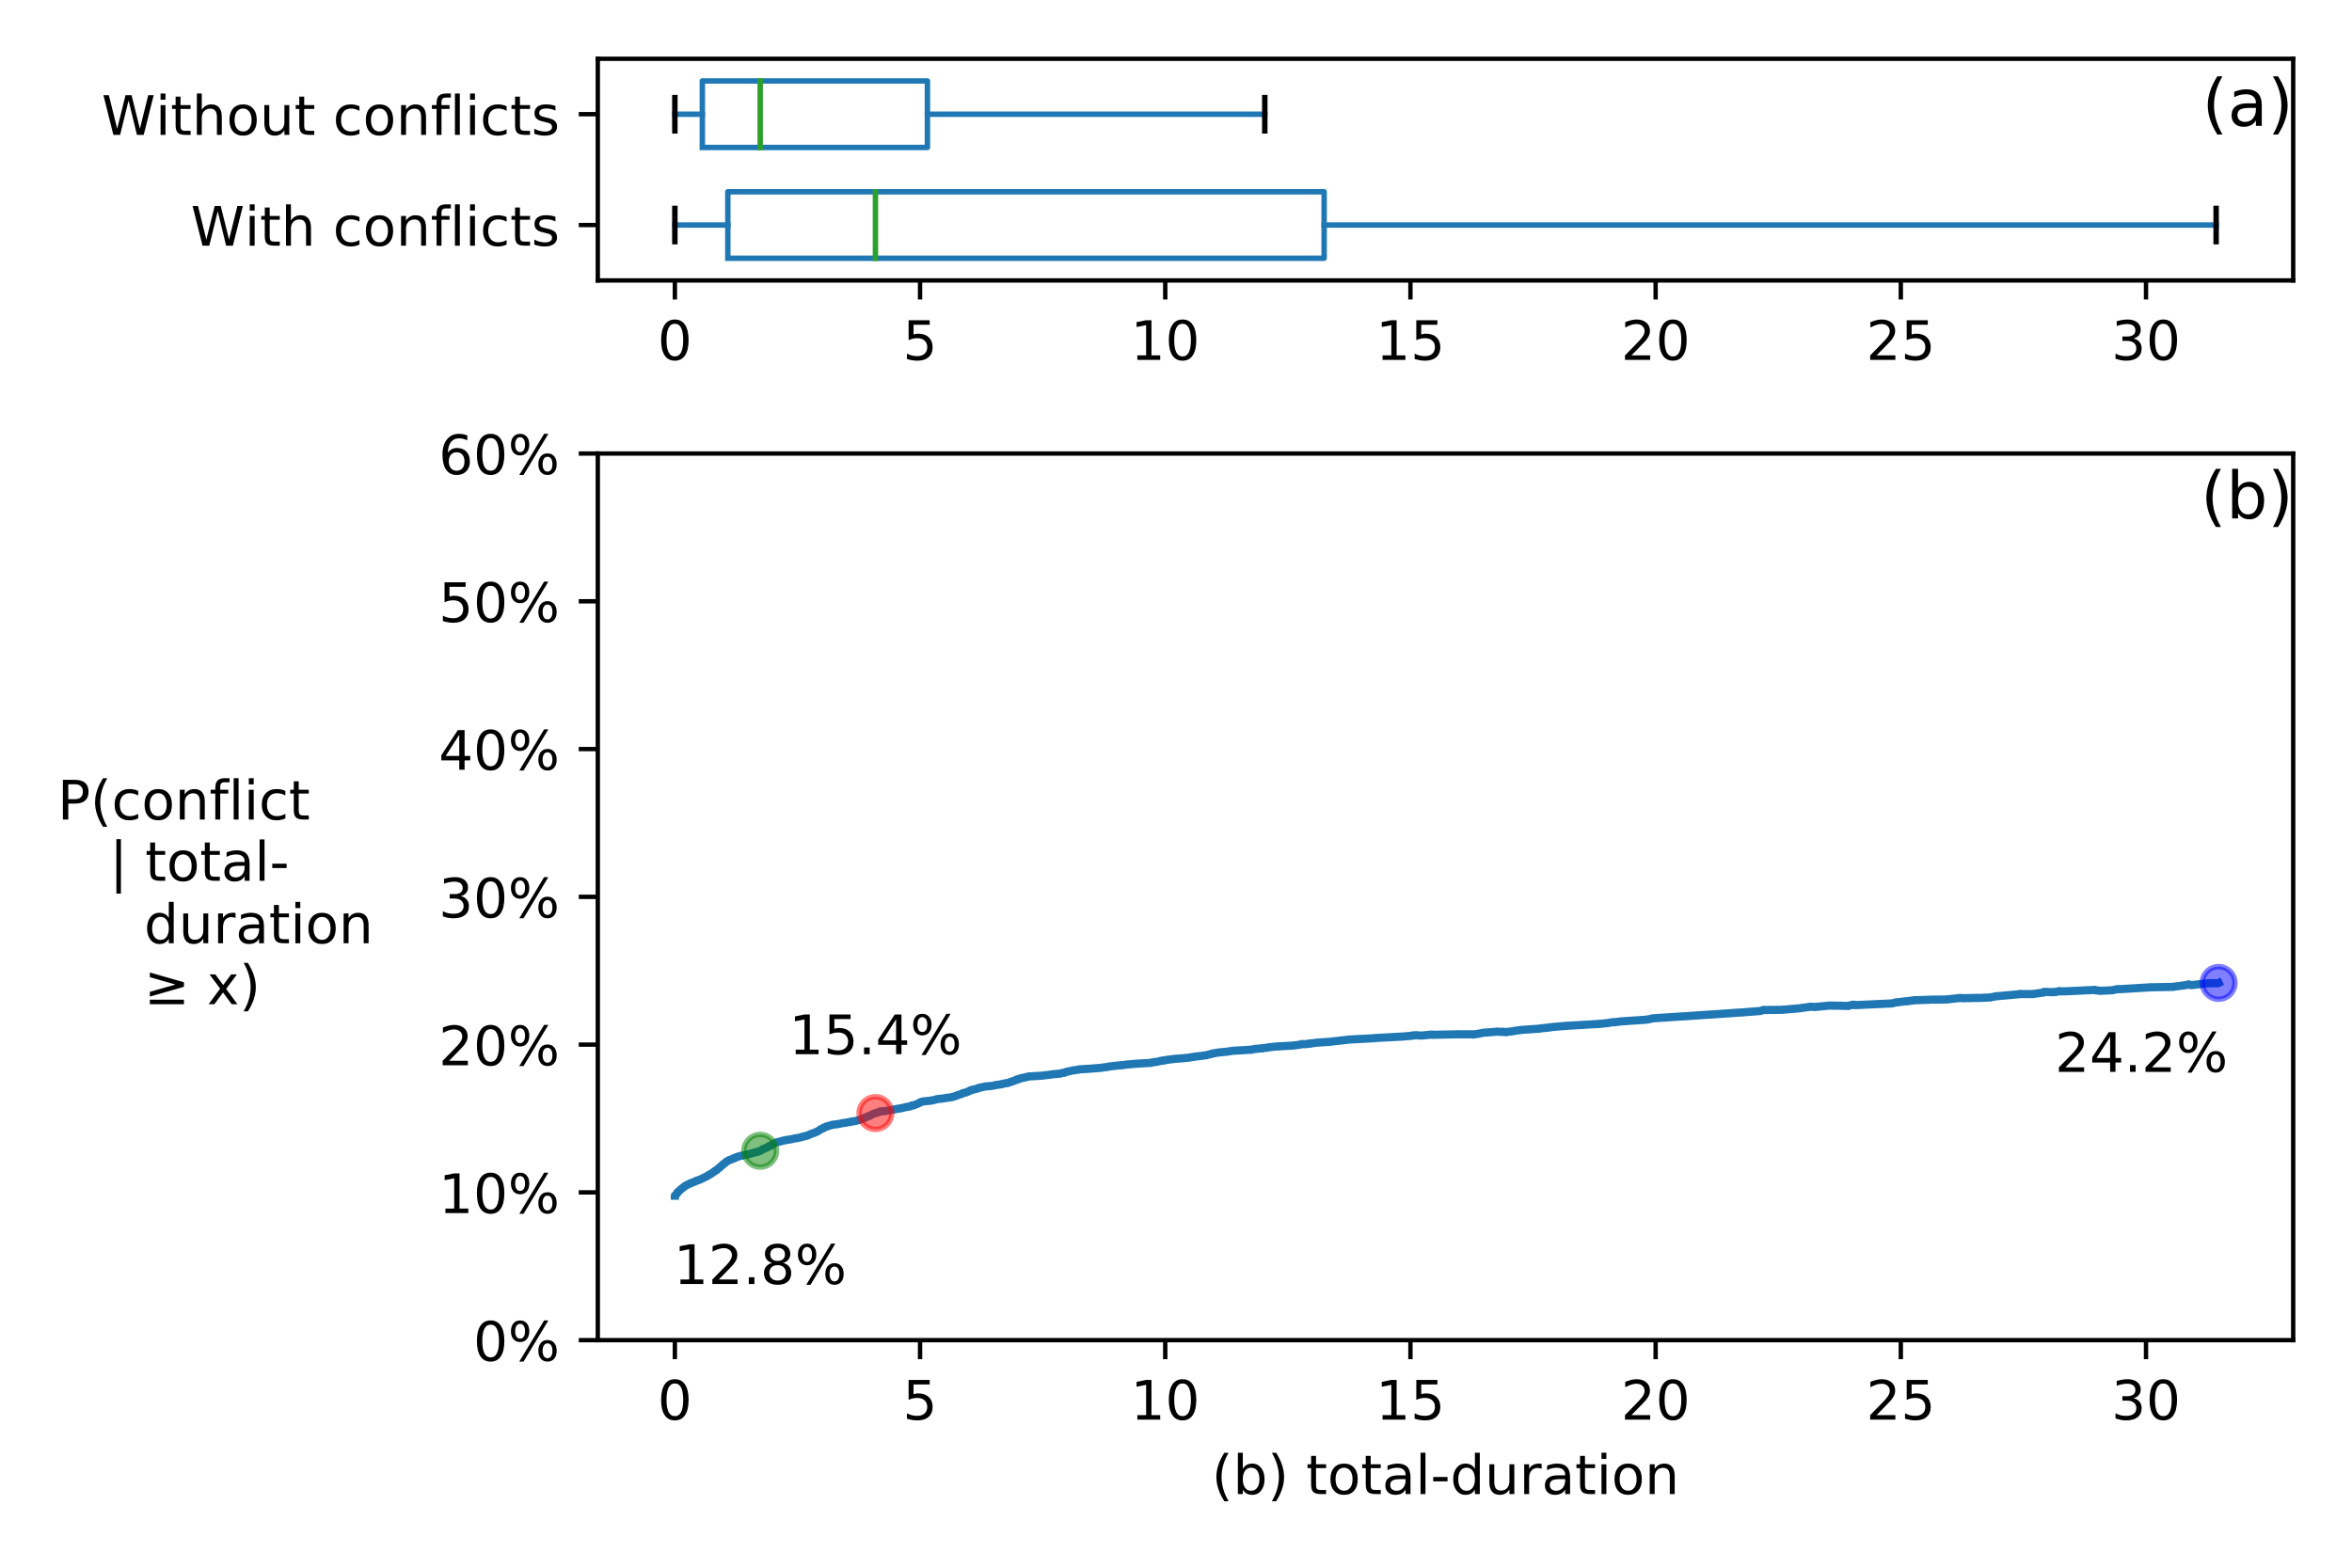 <?xml version="1.0" encoding="utf-8" standalone="no"?>
<!DOCTYPE svg PUBLIC "-//W3C//DTD SVG 1.1//EN"
  "http://www.w3.org/Graphics/SVG/1.1/DTD/svg11.dtd">
<!-- Created with matplotlib (https://matplotlib.org/) -->
<svg height="288pt" version="1.1" viewBox="0 0 432 288" width="432pt" xmlns="http://www.w3.org/2000/svg" xmlns:xlink="http://www.w3.org/1999/xlink">
 <defs>
  <style type="text/css">
*{stroke-linecap:butt;stroke-linejoin:round;}
  </style>
 </defs>
 <g id="figure_1">
  <g id="patch_1">
   <path d="M 0 288 
L 432 288 
L 432 0 
L 0 0 
z
" style="fill:#ffffff;"/>
  </g>
  <g id="axes_1">
   <g id="patch_2">
    <path d="M 109.8 51.52 
L 421.2 51.52 
L 421.2 10.8 
L 109.8 10.8 
z
" style="fill:#ffffff;"/>
   </g>
   <g id="matplotlib.axis_1">
    <g id="xtick_1">
     <g id="line2d_1">
      <defs>
       <path d="M 0 0 
L 0 3.5 
" id="m493c841fd5" style="stroke:#000000;stroke-width:0.8;"/>
      </defs>
      <g>
       <use style="stroke:#000000;stroke-width:0.8;" x="123.955" xlink:href="#m493c841fd5" y="51.52"/>
      </g>
     </g>
     <g id="text_1">
      <!-- 0 -->
      <defs>
       <path d="M 31.781 66.406 
Q 24.172 66.406 20.328 58.906 
Q 16.5 51.422 16.5 36.375 
Q 16.5 21.391 20.328 13.891 
Q 24.172 6.391 31.781 6.391 
Q 39.453 6.391 43.281 13.891 
Q 47.125 21.391 47.125 36.375 
Q 47.125 51.422 43.281 58.906 
Q 39.453 66.406 31.781 66.406 
z
M 31.781 74.219 
Q 44.047 74.219 50.516 64.516 
Q 56.984 54.828 56.984 36.375 
Q 56.984 17.969 50.516 8.266 
Q 44.047 -1.422 31.781 -1.422 
Q 19.531 -1.422 13.062 8.266 
Q 6.594 17.969 6.594 36.375 
Q 6.594 54.828 13.062 64.516 
Q 19.531 74.219 31.781 74.219 
z
" id="DejaVuSans-48"/>
      </defs>
      <g transform="translate(120.773 66.118)scale(0.1 -0.1)">
       <use xlink:href="#DejaVuSans-48"/>
      </g>
     </g>
    </g>
    <g id="xtick_2">
     <g id="line2d_2">
      <g>
       <use style="stroke:#000000;stroke-width:0.8;" x="168.99" xlink:href="#m493c841fd5" y="51.52"/>
      </g>
     </g>
     <g id="text_2">
      <!-- 5 -->
      <defs>
       <path d="M 10.797 72.906 
L 49.516 72.906 
L 49.516 64.594 
L 19.828 64.594 
L 19.828 46.734 
Q 21.969 47.469 24.109 47.828 
Q 26.266 48.188 28.422 48.188 
Q 40.625 48.188 47.75 41.5 
Q 54.891 34.812 54.891 23.391 
Q 54.891 11.625 47.562 5.094 
Q 40.234 -1.422 26.906 -1.422 
Q 22.312 -1.422 17.547 -0.641 
Q 12.797 0.141 7.719 1.703 
L 7.719 11.625 
Q 12.109 9.234 16.797 8.062 
Q 21.484 6.891 26.703 6.891 
Q 35.156 6.891 40.078 11.328 
Q 45.016 15.766 45.016 23.391 
Q 45.016 31 40.078 35.438 
Q 35.156 39.891 26.703 39.891 
Q 22.75 39.891 18.812 39.016 
Q 14.891 38.141 10.797 36.281 
z
" id="DejaVuSans-53"/>
      </defs>
      <g transform="translate(165.808 66.118)scale(0.1 -0.1)">
       <use xlink:href="#DejaVuSans-53"/>
      </g>
     </g>
    </g>
    <g id="xtick_3">
     <g id="line2d_3">
      <g>
       <use style="stroke:#000000;stroke-width:0.8;" x="214.025" xlink:href="#m493c841fd5" y="51.52"/>
      </g>
     </g>
     <g id="text_3">
      <!-- 10 -->
      <defs>
       <path d="M 12.406 8.297 
L 28.516 8.297 
L 28.516 63.922 
L 10.984 60.406 
L 10.984 69.391 
L 28.422 72.906 
L 38.281 72.906 
L 38.281 8.297 
L 54.391 8.297 
L 54.391 0 
L 12.406 0 
z
" id="DejaVuSans-49"/>
      </defs>
      <g transform="translate(207.662 66.118)scale(0.1 -0.1)">
       <use xlink:href="#DejaVuSans-49"/>
       <use x="63.623" xlink:href="#DejaVuSans-48"/>
      </g>
     </g>
    </g>
    <g id="xtick_4">
     <g id="line2d_4">
      <g>
       <use style="stroke:#000000;stroke-width:0.8;" x="259.06" xlink:href="#m493c841fd5" y="51.52"/>
      </g>
     </g>
     <g id="text_4">
      <!-- 15 -->
      <g transform="translate(252.697 66.118)scale(0.1 -0.1)">
       <use xlink:href="#DejaVuSans-49"/>
       <use x="63.623" xlink:href="#DejaVuSans-53"/>
      </g>
     </g>
    </g>
    <g id="xtick_5">
     <g id="line2d_5">
      <g>
       <use style="stroke:#000000;stroke-width:0.8;" x="304.095" xlink:href="#m493c841fd5" y="51.52"/>
      </g>
     </g>
     <g id="text_5">
      <!-- 20 -->
      <defs>
       <path d="M 19.188 8.297 
L 53.609 8.297 
L 53.609 0 
L 7.328 0 
L 7.328 8.297 
Q 12.938 14.109 22.625 23.891 
Q 32.328 33.688 34.812 36.531 
Q 39.547 41.844 41.422 45.531 
Q 43.312 49.219 43.312 52.781 
Q 43.312 58.594 39.234 62.25 
Q 35.156 65.922 28.609 65.922 
Q 23.969 65.922 18.812 64.312 
Q 13.672 62.703 7.812 59.422 
L 7.812 69.391 
Q 13.766 71.781 18.938 73 
Q 24.125 74.219 28.422 74.219 
Q 39.75 74.219 46.484 68.547 
Q 53.219 62.891 53.219 53.422 
Q 53.219 48.922 51.531 44.891 
Q 49.859 40.875 45.406 35.406 
Q 44.188 33.984 37.641 27.219 
Q 31.109 20.453 19.188 8.297 
z
" id="DejaVuSans-50"/>
      </defs>
      <g transform="translate(297.733 66.118)scale(0.1 -0.1)">
       <use xlink:href="#DejaVuSans-50"/>
       <use x="63.623" xlink:href="#DejaVuSans-48"/>
      </g>
     </g>
    </g>
    <g id="xtick_6">
     <g id="line2d_6">
      <g>
       <use style="stroke:#000000;stroke-width:0.8;" x="349.13" xlink:href="#m493c841fd5" y="51.52"/>
      </g>
     </g>
     <g id="text_6">
      <!-- 25 -->
      <g transform="translate(342.768 66.118)scale(0.1 -0.1)">
       <use xlink:href="#DejaVuSans-50"/>
       <use x="63.623" xlink:href="#DejaVuSans-53"/>
      </g>
     </g>
    </g>
    <g id="xtick_7">
     <g id="line2d_7">
      <g>
       <use style="stroke:#000000;stroke-width:0.8;" x="394.165" xlink:href="#m493c841fd5" y="51.52"/>
      </g>
     </g>
     <g id="text_7">
      <!-- 30 -->
      <defs>
       <path d="M 40.578 39.312 
Q 47.656 37.797 51.625 33 
Q 55.609 28.219 55.609 21.188 
Q 55.609 10.406 48.188 4.484 
Q 40.766 -1.422 27.094 -1.422 
Q 22.516 -1.422 17.656 -0.516 
Q 12.797 0.391 7.625 2.203 
L 7.625 11.719 
Q 11.719 9.328 16.594 8.109 
Q 21.484 6.891 26.812 6.891 
Q 36.078 6.891 40.938 10.547 
Q 45.797 14.203 45.797 21.188 
Q 45.797 27.641 41.281 31.266 
Q 36.766 34.906 28.719 34.906 
L 20.219 34.906 
L 20.219 43.016 
L 29.109 43.016 
Q 36.375 43.016 40.234 45.922 
Q 44.094 48.828 44.094 54.297 
Q 44.094 59.906 40.109 62.906 
Q 36.141 65.922 28.719 65.922 
Q 24.656 65.922 20.016 65.031 
Q 15.375 64.156 9.812 62.312 
L 9.812 71.094 
Q 15.438 72.656 20.344 73.438 
Q 25.25 74.219 29.594 74.219 
Q 40.828 74.219 47.359 69.109 
Q 53.906 64.016 53.906 55.328 
Q 53.906 49.266 50.438 45.094 
Q 46.969 40.922 40.578 39.312 
z
" id="DejaVuSans-51"/>
      </defs>
      <g transform="translate(387.803 66.118)scale(0.1 -0.1)">
       <use xlink:href="#DejaVuSans-51"/>
       <use x="63.623" xlink:href="#DejaVuSans-48"/>
      </g>
     </g>
    </g>
   </g>
   <g id="matplotlib.axis_2">
    <g id="ytick_1">
     <g id="line2d_8">
      <defs>
       <path d="M 0 0 
L -3.5 0 
" id="m638fea8842" style="stroke:#000000;stroke-width:0.8;"/>
      </defs>
      <g>
       <use style="stroke:#000000;stroke-width:0.8;" x="109.8" xlink:href="#m638fea8842" y="41.34"/>
      </g>
     </g>
     <g id="text_8">
      <!-- With conflicts -->
      <defs>
       <path d="M 3.328 72.906 
L 13.281 72.906 
L 28.609 11.281 
L 43.891 72.906 
L 54.984 72.906 
L 70.312 11.281 
L 85.594 72.906 
L 95.609 72.906 
L 77.297 0 
L 64.891 0 
L 49.516 63.281 
L 33.984 0 
L 21.578 0 
z
" id="DejaVuSans-87"/>
       <path d="M 9.422 54.688 
L 18.406 54.688 
L 18.406 0 
L 9.422 0 
z
M 9.422 75.984 
L 18.406 75.984 
L 18.406 64.594 
L 9.422 64.594 
z
" id="DejaVuSans-105"/>
       <path d="M 18.312 70.219 
L 18.312 54.688 
L 36.812 54.688 
L 36.812 47.703 
L 18.312 47.703 
L 18.312 18.016 
Q 18.312 11.328 20.141 9.422 
Q 21.969 7.516 27.594 7.516 
L 36.812 7.516 
L 36.812 0 
L 27.594 0 
Q 17.188 0 13.234 3.875 
Q 9.281 7.766 9.281 18.016 
L 9.281 47.703 
L 2.688 47.703 
L 2.688 54.688 
L 9.281 54.688 
L 9.281 70.219 
z
" id="DejaVuSans-116"/>
       <path d="M 54.891 33.016 
L 54.891 0 
L 45.906 0 
L 45.906 32.719 
Q 45.906 40.484 42.875 44.328 
Q 39.844 48.188 33.797 48.188 
Q 26.516 48.188 22.312 43.547 
Q 18.109 38.922 18.109 30.906 
L 18.109 0 
L 9.078 0 
L 9.078 75.984 
L 18.109 75.984 
L 18.109 46.188 
Q 21.344 51.125 25.703 53.562 
Q 30.078 56 35.797 56 
Q 45.219 56 50.047 50.172 
Q 54.891 44.344 54.891 33.016 
z
" id="DejaVuSans-104"/>
       <path id="DejaVuSans-32"/>
       <path d="M 48.781 52.594 
L 48.781 44.188 
Q 44.969 46.297 41.141 47.344 
Q 37.312 48.391 33.406 48.391 
Q 24.656 48.391 19.812 42.844 
Q 14.984 37.312 14.984 27.297 
Q 14.984 17.281 19.812 11.734 
Q 24.656 6.203 33.406 6.203 
Q 37.312 6.203 41.141 7.25 
Q 44.969 8.297 48.781 10.406 
L 48.781 2.094 
Q 45.016 0.344 40.984 -0.531 
Q 36.969 -1.422 32.422 -1.422 
Q 20.062 -1.422 12.781 6.344 
Q 5.516 14.109 5.516 27.297 
Q 5.516 40.672 12.859 48.328 
Q 20.219 56 33.016 56 
Q 37.156 56 41.109 55.141 
Q 45.062 54.297 48.781 52.594 
z
" id="DejaVuSans-99"/>
       <path d="M 30.609 48.391 
Q 23.391 48.391 19.188 42.75 
Q 14.984 37.109 14.984 27.297 
Q 14.984 17.484 19.156 11.844 
Q 23.344 6.203 30.609 6.203 
Q 37.797 6.203 41.984 11.859 
Q 46.188 17.531 46.188 27.297 
Q 46.188 37.016 41.984 42.703 
Q 37.797 48.391 30.609 48.391 
z
M 30.609 56 
Q 42.328 56 49.016 48.375 
Q 55.719 40.766 55.719 27.297 
Q 55.719 13.875 49.016 6.219 
Q 42.328 -1.422 30.609 -1.422 
Q 18.844 -1.422 12.172 6.219 
Q 5.516 13.875 5.516 27.297 
Q 5.516 40.766 12.172 48.375 
Q 18.844 56 30.609 56 
z
" id="DejaVuSans-111"/>
       <path d="M 54.891 33.016 
L 54.891 0 
L 45.906 0 
L 45.906 32.719 
Q 45.906 40.484 42.875 44.328 
Q 39.844 48.188 33.797 48.188 
Q 26.516 48.188 22.312 43.547 
Q 18.109 38.922 18.109 30.906 
L 18.109 0 
L 9.078 0 
L 9.078 54.688 
L 18.109 54.688 
L 18.109 46.188 
Q 21.344 51.125 25.703 53.562 
Q 30.078 56 35.797 56 
Q 45.219 56 50.047 50.172 
Q 54.891 44.344 54.891 33.016 
z
" id="DejaVuSans-110"/>
       <path d="M 37.109 75.984 
L 37.109 68.5 
L 28.516 68.5 
Q 23.688 68.5 21.797 66.547 
Q 19.922 64.594 19.922 59.516 
L 19.922 54.688 
L 34.719 54.688 
L 34.719 47.703 
L 19.922 47.703 
L 19.922 0 
L 10.891 0 
L 10.891 47.703 
L 2.297 47.703 
L 2.297 54.688 
L 10.891 54.688 
L 10.891 58.5 
Q 10.891 67.625 15.141 71.797 
Q 19.391 75.984 28.609 75.984 
z
" id="DejaVuSans-102"/>
       <path d="M 9.422 75.984 
L 18.406 75.984 
L 18.406 0 
L 9.422 0 
z
" id="DejaVuSans-108"/>
       <path d="M 44.281 53.078 
L 44.281 44.578 
Q 40.484 46.531 36.375 47.5 
Q 32.281 48.484 27.875 48.484 
Q 21.188 48.484 17.844 46.438 
Q 14.5 44.391 14.5 40.281 
Q 14.5 37.156 16.891 35.375 
Q 19.281 33.594 26.516 31.984 
L 29.594 31.297 
Q 39.156 29.25 43.188 25.516 
Q 47.219 21.781 47.219 15.094 
Q 47.219 7.469 41.188 3.016 
Q 35.156 -1.422 24.609 -1.422 
Q 20.219 -1.422 15.453 -0.562 
Q 10.688 0.297 5.422 2 
L 5.422 11.281 
Q 10.406 8.688 15.234 7.391 
Q 20.062 6.109 24.812 6.109 
Q 31.156 6.109 34.562 8.281 
Q 37.984 10.453 37.984 14.406 
Q 37.984 18.062 35.516 20.016 
Q 33.062 21.969 24.703 23.781 
L 21.578 24.516 
Q 13.234 26.266 9.516 29.906 
Q 5.812 33.547 5.812 39.891 
Q 5.812 47.609 11.281 51.797 
Q 16.75 56 26.812 56 
Q 31.781 56 36.172 55.266 
Q 40.578 54.547 44.281 53.078 
z
" id="DejaVuSans-115"/>
      </defs>
      <g transform="translate(35.042 45.139)scale(0.1 -0.1)">
       <use xlink:href="#DejaVuSans-87"/>
       <use x="98.846" xlink:href="#DejaVuSans-105"/>
       <use x="126.629" xlink:href="#DejaVuSans-116"/>
       <use x="165.838" xlink:href="#DejaVuSans-104"/>
       <use x="229.217" xlink:href="#DejaVuSans-32"/>
       <use x="261.004" xlink:href="#DejaVuSans-99"/>
       <use x="315.984" xlink:href="#DejaVuSans-111"/>
       <use x="377.166" xlink:href="#DejaVuSans-110"/>
       <use x="440.545" xlink:href="#DejaVuSans-102"/>
       <use x="475.75" xlink:href="#DejaVuSans-108"/>
       <use x="503.533" xlink:href="#DejaVuSans-105"/>
       <use x="531.316" xlink:href="#DejaVuSans-99"/>
       <use x="586.297" xlink:href="#DejaVuSans-116"/>
       <use x="625.506" xlink:href="#DejaVuSans-115"/>
      </g>
     </g>
    </g>
    <g id="ytick_2">
     <g id="line2d_9">
      <g>
       <use style="stroke:#000000;stroke-width:0.8;" x="109.8" xlink:href="#m638fea8842" y="20.98"/>
      </g>
     </g>
     <g id="text_9">
      <!-- Without conflicts -->
      <defs>
       <path d="M 8.5 21.578 
L 8.5 54.688 
L 17.484 54.688 
L 17.484 21.922 
Q 17.484 14.156 20.5 10.266 
Q 23.531 6.391 29.594 6.391 
Q 36.859 6.391 41.078 11.031 
Q 45.312 15.672 45.312 23.688 
L 45.312 54.688 
L 54.297 54.688 
L 54.297 0 
L 45.312 0 
L 45.312 8.406 
Q 42.047 3.422 37.719 1 
Q 33.406 -1.422 27.688 -1.422 
Q 18.266 -1.422 13.375 4.438 
Q 8.5 10.297 8.5 21.578 
z
M 31.109 56 
z
" id="DejaVuSans-117"/>
      </defs>
      <g transform="translate(18.666 24.779)scale(0.1 -0.1)">
       <use xlink:href="#DejaVuSans-87"/>
       <use x="98.846" xlink:href="#DejaVuSans-105"/>
       <use x="126.629" xlink:href="#DejaVuSans-116"/>
       <use x="165.838" xlink:href="#DejaVuSans-104"/>
       <use x="229.217" xlink:href="#DejaVuSans-111"/>
       <use x="290.398" xlink:href="#DejaVuSans-117"/>
       <use x="353.777" xlink:href="#DejaVuSans-116"/>
       <use x="392.986" xlink:href="#DejaVuSans-32"/>
       <use x="424.773" xlink:href="#DejaVuSans-99"/>
       <use x="479.754" xlink:href="#DejaVuSans-111"/>
       <use x="540.936" xlink:href="#DejaVuSans-110"/>
       <use x="604.314" xlink:href="#DejaVuSans-102"/>
       <use x="639.52" xlink:href="#DejaVuSans-108"/>
       <use x="667.303" xlink:href="#DejaVuSans-105"/>
       <use x="695.086" xlink:href="#DejaVuSans-99"/>
       <use x="750.066" xlink:href="#DejaVuSans-116"/>
       <use x="789.275" xlink:href="#DejaVuSans-115"/>
      </g>
     </g>
    </g>
   </g>
   <g id="line2d_10">
    <path clip-path="url(#p26d3a16f22)" d="M 133.682 47.448 
L 133.682 35.232 
L 243.208 35.232 
L 243.208 47.448 
L 133.682 47.448 
" style="fill:none;stroke:#1f77b4;stroke-linecap:square;"/>
   </g>
   <g id="line2d_11">
    <path clip-path="url(#p26d3a16f22)" d="M 133.682 41.34 
L 123.955 41.34 
" style="fill:none;stroke:#1f77b4;stroke-linecap:square;"/>
   </g>
   <g id="line2d_12">
    <path clip-path="url(#p26d3a16f22)" d="M 243.208 41.34 
L 407.045 41.34 
" style="fill:none;stroke:#1f77b4;stroke-linecap:square;"/>
   </g>
   <g id="line2d_13">
    <path clip-path="url(#p26d3a16f22)" d="M 123.955 44.394 
L 123.955 38.286 
" style="fill:none;stroke:#000000;stroke-linecap:square;"/>
   </g>
   <g id="line2d_14">
    <path clip-path="url(#p26d3a16f22)" d="M 407.045 44.394 
L 407.045 38.286 
" style="fill:none;stroke:#000000;stroke-linecap:square;"/>
   </g>
   <g id="line2d_15">
    <path clip-path="url(#p26d3a16f22)" d="M 128.998 27.088 
L 128.998 14.872 
L 170.341 14.872 
L 170.341 27.088 
L 128.998 27.088 
" style="fill:none;stroke:#1f77b4;stroke-linecap:square;"/>
   </g>
   <g id="line2d_16">
    <path clip-path="url(#p26d3a16f22)" d="M 128.998 20.98 
L 123.955 20.98 
" style="fill:none;stroke:#1f77b4;stroke-linecap:square;"/>
   </g>
   <g id="line2d_17">
    <path clip-path="url(#p26d3a16f22)" d="M 170.341 20.98 
L 232.309 20.98 
" style="fill:none;stroke:#1f77b4;stroke-linecap:square;"/>
   </g>
   <g id="line2d_18">
    <path clip-path="url(#p26d3a16f22)" d="M 123.955 24.034 
L 123.955 17.926 
" style="fill:none;stroke:#000000;stroke-linecap:square;"/>
   </g>
   <g id="line2d_19">
    <path clip-path="url(#p26d3a16f22)" d="M 232.309 24.034 
L 232.309 17.926 
" style="fill:none;stroke:#000000;stroke-linecap:square;"/>
   </g>
   <g id="line2d_20">
    <path clip-path="url(#p26d3a16f22)" d="M 160.793 47.448 
L 160.793 35.232 
" style="fill:none;stroke:#2ca02c;stroke-linecap:square;"/>
   </g>
   <g id="line2d_21">
    <path clip-path="url(#p26d3a16f22)" d="M 139.627 27.088 
L 139.627 14.872 
" style="fill:none;stroke:#2ca02c;stroke-linecap:square;"/>
   </g>
   <g id="patch_3">
    <path d="M 109.8 51.52 
L 109.8 10.8 
" style="fill:none;stroke:#000000;stroke-linecap:square;stroke-linejoin:miter;stroke-width:0.8;"/>
   </g>
   <g id="patch_4">
    <path d="M 421.2 51.52 
L 421.2 10.8 
" style="fill:none;stroke:#000000;stroke-linecap:square;stroke-linejoin:miter;stroke-width:0.8;"/>
   </g>
   <g id="patch_5">
    <path d="M 109.8 51.52 
L 421.2 51.52 
" style="fill:none;stroke:#000000;stroke-linecap:square;stroke-linejoin:miter;stroke-width:0.8;"/>
   </g>
   <g id="patch_6">
    <path d="M 109.8 10.8 
L 421.2 10.8 
" style="fill:none;stroke:#000000;stroke-linecap:square;stroke-linejoin:miter;stroke-width:0.8;"/>
   </g>
   <g id="text_10">
    <!-- (a) -->
    <defs>
     <path d="M 31 75.875 
Q 24.469 64.656 21.281 53.656 
Q 18.109 42.672 18.109 31.391 
Q 18.109 20.125 21.312 9.062 
Q 24.516 -2 31 -13.188 
L 23.188 -13.188 
Q 15.875 -1.703 12.234 9.375 
Q 8.594 20.453 8.594 31.391 
Q 8.594 42.281 12.203 53.312 
Q 15.828 64.359 23.188 75.875 
z
" id="DejaVuSans-40"/>
     <path d="M 34.281 27.484 
Q 23.391 27.484 19.188 25 
Q 14.984 22.516 14.984 16.5 
Q 14.984 11.719 18.141 8.906 
Q 21.297 6.109 26.703 6.109 
Q 34.188 6.109 38.703 11.406 
Q 43.219 16.703 43.219 25.484 
L 43.219 27.484 
z
M 52.203 31.203 
L 52.203 0 
L 43.219 0 
L 43.219 8.297 
Q 40.141 3.328 35.547 0.953 
Q 30.953 -1.422 24.312 -1.422 
Q 15.922 -1.422 10.953 3.297 
Q 6 8.016 6 15.922 
Q 6 25.141 12.172 29.828 
Q 18.359 34.516 30.609 34.516 
L 43.219 34.516 
L 43.219 35.406 
Q 43.219 41.609 39.141 45 
Q 35.062 48.391 27.688 48.391 
Q 23 48.391 18.547 47.266 
Q 14.109 46.141 10.016 43.891 
L 10.016 52.203 
Q 14.938 54.109 19.578 55.047 
Q 24.219 56 28.609 56 
Q 40.484 56 46.344 49.844 
Q 52.203 43.703 52.203 31.203 
z
" id="DejaVuSans-97"/>
     <path d="M 8.016 75.875 
L 15.828 75.875 
Q 23.141 64.359 26.781 53.312 
Q 30.422 42.281 30.422 31.391 
Q 30.422 20.453 26.781 9.375 
Q 23.141 -1.703 15.828 -13.188 
L 8.016 -13.188 
Q 14.5 -2 17.703 9.062 
Q 20.906 20.125 20.906 31.391 
Q 20.906 42.672 17.703 53.656 
Q 14.5 64.656 8.016 75.875 
z
" id="DejaVuSans-41"/>
    </defs>
    <g transform="translate(404.483 23.124)scale(0.12 -0.12)">
     <use xlink:href="#DejaVuSans-40"/>
     <use x="39.014" xlink:href="#DejaVuSans-97"/>
     <use x="100.293" xlink:href="#DejaVuSans-41"/>
    </g>
   </g>
  </g>
  <g id="axes_2">
   <g id="patch_7">
    <path d="M 109.8 246.2 
L 421.2 246.2 
L 421.2 83.32 
L 109.8 83.32 
z
" style="fill:#ffffff;"/>
   </g>
   <g id="matplotlib.axis_3">
    <g id="xtick_8">
     <g id="line2d_22">
      <g>
       <use style="stroke:#000000;stroke-width:0.8;" x="123.955" xlink:href="#m493c841fd5" y="246.2"/>
      </g>
     </g>
     <g id="text_11">
      <!-- 0 -->
      <g transform="translate(120.773 260.798)scale(0.1 -0.1)">
       <use xlink:href="#DejaVuSans-48"/>
      </g>
     </g>
    </g>
    <g id="xtick_9">
     <g id="line2d_23">
      <g>
       <use style="stroke:#000000;stroke-width:0.8;" x="168.99" xlink:href="#m493c841fd5" y="246.2"/>
      </g>
     </g>
     <g id="text_12">
      <!-- 5 -->
      <g transform="translate(165.808 260.798)scale(0.1 -0.1)">
       <use xlink:href="#DejaVuSans-53"/>
      </g>
     </g>
    </g>
    <g id="xtick_10">
     <g id="line2d_24">
      <g>
       <use style="stroke:#000000;stroke-width:0.8;" x="214.025" xlink:href="#m493c841fd5" y="246.2"/>
      </g>
     </g>
     <g id="text_13">
      <!-- 10 -->
      <g transform="translate(207.662 260.798)scale(0.1 -0.1)">
       <use xlink:href="#DejaVuSans-49"/>
       <use x="63.623" xlink:href="#DejaVuSans-48"/>
      </g>
     </g>
    </g>
    <g id="xtick_11">
     <g id="line2d_25">
      <g>
       <use style="stroke:#000000;stroke-width:0.8;" x="259.06" xlink:href="#m493c841fd5" y="246.2"/>
      </g>
     </g>
     <g id="text_14">
      <!-- 15 -->
      <g transform="translate(252.697 260.798)scale(0.1 -0.1)">
       <use xlink:href="#DejaVuSans-49"/>
       <use x="63.623" xlink:href="#DejaVuSans-53"/>
      </g>
     </g>
    </g>
    <g id="xtick_12">
     <g id="line2d_26">
      <g>
       <use style="stroke:#000000;stroke-width:0.8;" x="304.095" xlink:href="#m493c841fd5" y="246.2"/>
      </g>
     </g>
     <g id="text_15">
      <!-- 20 -->
      <g transform="translate(297.733 260.798)scale(0.1 -0.1)">
       <use xlink:href="#DejaVuSans-50"/>
       <use x="63.623" xlink:href="#DejaVuSans-48"/>
      </g>
     </g>
    </g>
    <g id="xtick_13">
     <g id="line2d_27">
      <g>
       <use style="stroke:#000000;stroke-width:0.8;" x="349.13" xlink:href="#m493c841fd5" y="246.2"/>
      </g>
     </g>
     <g id="text_16">
      <!-- 25 -->
      <g transform="translate(342.768 260.798)scale(0.1 -0.1)">
       <use xlink:href="#DejaVuSans-50"/>
       <use x="63.623" xlink:href="#DejaVuSans-53"/>
      </g>
     </g>
    </g>
    <g id="xtick_14">
     <g id="line2d_28">
      <g>
       <use style="stroke:#000000;stroke-width:0.8;" x="394.165" xlink:href="#m493c841fd5" y="246.2"/>
      </g>
     </g>
     <g id="text_17">
      <!-- 30 -->
      <g transform="translate(387.803 260.798)scale(0.1 -0.1)">
       <use xlink:href="#DejaVuSans-51"/>
       <use x="63.623" xlink:href="#DejaVuSans-48"/>
      </g>
     </g>
    </g>
    <g id="text_18">
     <!-- (b) total-duration -->
     <defs>
      <path d="M 48.688 27.297 
Q 48.688 37.203 44.609 42.844 
Q 40.531 48.484 33.406 48.484 
Q 26.266 48.484 22.188 42.844 
Q 18.109 37.203 18.109 27.297 
Q 18.109 17.391 22.188 11.75 
Q 26.266 6.109 33.406 6.109 
Q 40.531 6.109 44.609 11.75 
Q 48.688 17.391 48.688 27.297 
z
M 18.109 46.391 
Q 20.953 51.266 25.266 53.625 
Q 29.594 56 35.594 56 
Q 45.562 56 51.781 48.094 
Q 58.016 40.188 58.016 27.297 
Q 58.016 14.406 51.781 6.484 
Q 45.562 -1.422 35.594 -1.422 
Q 29.594 -1.422 25.266 0.953 
Q 20.953 3.328 18.109 8.203 
L 18.109 0 
L 9.078 0 
L 9.078 75.984 
L 18.109 75.984 
z
" id="DejaVuSans-98"/>
      <path d="M 4.891 31.391 
L 31.203 31.391 
L 31.203 23.391 
L 4.891 23.391 
z
" id="DejaVuSans-45"/>
      <path d="M 45.406 46.391 
L 45.406 75.984 
L 54.391 75.984 
L 54.391 0 
L 45.406 0 
L 45.406 8.203 
Q 42.578 3.328 38.25 0.953 
Q 33.938 -1.422 27.875 -1.422 
Q 17.969 -1.422 11.734 6.484 
Q 5.516 14.406 5.516 27.297 
Q 5.516 40.188 11.734 48.094 
Q 17.969 56 27.875 56 
Q 33.938 56 38.25 53.625 
Q 42.578 51.266 45.406 46.391 
z
M 14.797 27.297 
Q 14.797 17.391 18.875 11.75 
Q 22.953 6.109 30.078 6.109 
Q 37.203 6.109 41.297 11.75 
Q 45.406 17.391 45.406 27.297 
Q 45.406 37.203 41.297 42.844 
Q 37.203 48.484 30.078 48.484 
Q 22.953 48.484 18.875 42.844 
Q 14.797 37.203 14.797 27.297 
z
" id="DejaVuSans-100"/>
      <path d="M 41.109 46.297 
Q 39.594 47.172 37.812 47.578 
Q 36.031 48 33.891 48 
Q 26.266 48 22.188 43.047 
Q 18.109 38.094 18.109 28.812 
L 18.109 0 
L 9.078 0 
L 9.078 54.688 
L 18.109 54.688 
L 18.109 46.188 
Q 20.953 51.172 25.484 53.578 
Q 30.031 56 36.531 56 
Q 37.453 56 38.578 55.875 
Q 39.703 55.766 41.062 55.516 
z
" id="DejaVuSans-114"/>
     </defs>
     <g transform="translate(222.559 274.477)scale(0.1 -0.1)">
      <use xlink:href="#DejaVuSans-40"/>
      <use x="39.014" xlink:href="#DejaVuSans-98"/>
      <use x="102.49" xlink:href="#DejaVuSans-41"/>
      <use x="141.504" xlink:href="#DejaVuSans-32"/>
      <use x="173.291" xlink:href="#DejaVuSans-116"/>
      <use x="212.5" xlink:href="#DejaVuSans-111"/>
      <use x="273.682" xlink:href="#DejaVuSans-116"/>
      <use x="312.891" xlink:href="#DejaVuSans-97"/>
      <use x="374.17" xlink:href="#DejaVuSans-108"/>
      <use x="401.953" xlink:href="#DejaVuSans-45"/>
      <use x="438.037" xlink:href="#DejaVuSans-100"/>
      <use x="501.514" xlink:href="#DejaVuSans-117"/>
      <use x="564.893" xlink:href="#DejaVuSans-114"/>
      <use x="606.006" xlink:href="#DejaVuSans-97"/>
      <use x="667.285" xlink:href="#DejaVuSans-116"/>
      <use x="706.494" xlink:href="#DejaVuSans-105"/>
      <use x="734.277" xlink:href="#DejaVuSans-111"/>
      <use x="795.459" xlink:href="#DejaVuSans-110"/>
     </g>
    </g>
   </g>
   <g id="matplotlib.axis_4">
    <g id="ytick_3">
     <g id="line2d_29">
      <g>
       <use style="stroke:#000000;stroke-width:0.8;" x="109.8" xlink:href="#m638fea8842" y="246.2"/>
      </g>
     </g>
     <g id="text_19">
      <!-- 0% -->
      <defs>
       <path d="M 72.703 32.078 
Q 68.453 32.078 66.031 28.469 
Q 63.625 24.859 63.625 18.406 
Q 63.625 12.062 66.031 8.422 
Q 68.453 4.781 72.703 4.781 
Q 76.859 4.781 79.266 8.422 
Q 81.688 12.062 81.688 18.406 
Q 81.688 24.812 79.266 28.438 
Q 76.859 32.078 72.703 32.078 
z
M 72.703 38.281 
Q 80.422 38.281 84.953 32.906 
Q 89.5 27.547 89.5 18.406 
Q 89.5 9.281 84.938 3.922 
Q 80.375 -1.422 72.703 -1.422 
Q 64.891 -1.422 60.344 3.922 
Q 55.812 9.281 55.812 18.406 
Q 55.812 27.594 60.375 32.938 
Q 64.938 38.281 72.703 38.281 
z
M 22.312 68.016 
Q 18.109 68.016 15.688 64.375 
Q 13.281 60.75 13.281 54.391 
Q 13.281 47.953 15.672 44.328 
Q 18.062 40.719 22.312 40.719 
Q 26.562 40.719 28.969 44.328 
Q 31.391 47.953 31.391 54.391 
Q 31.391 60.688 28.953 64.344 
Q 26.516 68.016 22.312 68.016 
z
M 66.406 74.219 
L 74.219 74.219 
L 28.609 -1.422 
L 20.797 -1.422 
z
M 22.312 74.219 
Q 30.031 74.219 34.609 68.875 
Q 39.203 63.531 39.203 54.391 
Q 39.203 45.172 34.641 39.844 
Q 30.078 34.516 22.312 34.516 
Q 14.547 34.516 10.031 39.859 
Q 5.516 45.219 5.516 54.391 
Q 5.516 63.484 10.047 68.844 
Q 14.594 74.219 22.312 74.219 
z
" id="DejaVuSans-37"/>
      </defs>
      <g transform="translate(86.936 249.999)scale(0.1 -0.1)">
       <use xlink:href="#DejaVuSans-48"/>
       <use x="63.623" xlink:href="#DejaVuSans-37"/>
      </g>
     </g>
    </g>
    <g id="ytick_4">
     <g id="line2d_30">
      <g>
       <use style="stroke:#000000;stroke-width:0.8;" x="109.8" xlink:href="#m638fea8842" y="219.053"/>
      </g>
     </g>
     <g id="text_20">
      <!-- 10% -->
      <g transform="translate(80.573 222.853)scale(0.1 -0.1)">
       <use xlink:href="#DejaVuSans-49"/>
       <use x="63.623" xlink:href="#DejaVuSans-48"/>
       <use x="127.246" xlink:href="#DejaVuSans-37"/>
      </g>
     </g>
    </g>
    <g id="ytick_5">
     <g id="line2d_31">
      <g>
       <use style="stroke:#000000;stroke-width:0.8;" x="109.8" xlink:href="#m638fea8842" y="191.907"/>
      </g>
     </g>
     <g id="text_21">
      <!-- 20% -->
      <g transform="translate(80.573 195.706)scale(0.1 -0.1)">
       <use xlink:href="#DejaVuSans-50"/>
       <use x="63.623" xlink:href="#DejaVuSans-48"/>
       <use x="127.246" xlink:href="#DejaVuSans-37"/>
      </g>
     </g>
    </g>
    <g id="ytick_6">
     <g id="line2d_32">
      <g>
       <use style="stroke:#000000;stroke-width:0.8;" x="109.8" xlink:href="#m638fea8842" y="164.76"/>
      </g>
     </g>
     <g id="text_22">
      <!-- 30% -->
      <g transform="translate(80.573 168.559)scale(0.1 -0.1)">
       <use xlink:href="#DejaVuSans-51"/>
       <use x="63.623" xlink:href="#DejaVuSans-48"/>
       <use x="127.246" xlink:href="#DejaVuSans-37"/>
      </g>
     </g>
    </g>
    <g id="ytick_7">
     <g id="line2d_33">
      <g>
       <use style="stroke:#000000;stroke-width:0.8;" x="109.8" xlink:href="#m638fea8842" y="137.613"/>
      </g>
     </g>
     <g id="text_23">
      <!-- 40% -->
      <defs>
       <path d="M 37.797 64.312 
L 12.891 25.391 
L 37.797 25.391 
z
M 35.203 72.906 
L 47.609 72.906 
L 47.609 25.391 
L 58.016 25.391 
L 58.016 17.188 
L 47.609 17.188 
L 47.609 0 
L 37.797 0 
L 37.797 17.188 
L 4.891 17.188 
L 4.891 26.703 
z
" id="DejaVuSans-52"/>
      </defs>
      <g transform="translate(80.573 141.413)scale(0.1 -0.1)">
       <use xlink:href="#DejaVuSans-52"/>
       <use x="63.623" xlink:href="#DejaVuSans-48"/>
       <use x="127.246" xlink:href="#DejaVuSans-37"/>
      </g>
     </g>
    </g>
    <g id="ytick_8">
     <g id="line2d_34">
      <g>
       <use style="stroke:#000000;stroke-width:0.8;" x="109.8" xlink:href="#m638fea8842" y="110.467"/>
      </g>
     </g>
     <g id="text_24">
      <!-- 50% -->
      <g transform="translate(80.573 114.266)scale(0.1 -0.1)">
       <use xlink:href="#DejaVuSans-53"/>
       <use x="63.623" xlink:href="#DejaVuSans-48"/>
       <use x="127.246" xlink:href="#DejaVuSans-37"/>
      </g>
     </g>
    </g>
    <g id="ytick_9">
     <g id="line2d_35">
      <g>
       <use style="stroke:#000000;stroke-width:0.8;" x="109.8" xlink:href="#m638fea8842" y="83.32"/>
      </g>
     </g>
     <g id="text_25">
      <!-- 60% -->
      <defs>
       <path d="M 33.016 40.375 
Q 26.375 40.375 22.484 35.828 
Q 18.609 31.297 18.609 23.391 
Q 18.609 15.531 22.484 10.953 
Q 26.375 6.391 33.016 6.391 
Q 39.656 6.391 43.531 10.953 
Q 47.406 15.531 47.406 23.391 
Q 47.406 31.297 43.531 35.828 
Q 39.656 40.375 33.016 40.375 
z
M 52.594 71.297 
L 52.594 62.312 
Q 48.875 64.062 45.094 64.984 
Q 41.312 65.922 37.594 65.922 
Q 27.828 65.922 22.672 59.328 
Q 17.531 52.734 16.797 39.406 
Q 19.672 43.656 24.016 45.922 
Q 28.375 48.188 33.594 48.188 
Q 44.578 48.188 50.953 41.516 
Q 57.328 34.859 57.328 23.391 
Q 57.328 12.156 50.688 5.359 
Q 44.047 -1.422 33.016 -1.422 
Q 20.359 -1.422 13.672 8.266 
Q 6.984 17.969 6.984 36.375 
Q 6.984 53.656 15.188 63.938 
Q 23.391 74.219 37.203 74.219 
Q 40.922 74.219 44.703 73.484 
Q 48.484 72.75 52.594 71.297 
z
" id="DejaVuSans-54"/>
      </defs>
      <g transform="translate(80.573 87.119)scale(0.1 -0.1)">
       <use xlink:href="#DejaVuSans-54"/>
       <use x="63.623" xlink:href="#DejaVuSans-48"/>
       <use x="127.246" xlink:href="#DejaVuSans-37"/>
      </g>
     </g>
    </g>
    <g id="text_26">
     <!-- P(conflict  -->
     <defs>
      <path d="M 19.672 64.797 
L 19.672 37.406 
L 32.078 37.406 
Q 38.969 37.406 42.719 40.969 
Q 46.484 44.531 46.484 51.125 
Q 46.484 57.672 42.719 61.234 
Q 38.969 64.797 32.078 64.797 
z
M 9.812 72.906 
L 32.078 72.906 
Q 44.344 72.906 50.609 67.359 
Q 56.891 61.812 56.891 51.125 
Q 56.891 40.328 50.609 34.812 
Q 44.344 29.297 32.078 29.297 
L 19.672 29.297 
L 19.672 0 
L 9.812 0 
z
" id="DejaVuSans-80"/>
     </defs>
     <g transform="translate(10.573 150.557)scale(0.1 -0.1)">
      <use xlink:href="#DejaVuSans-80"/>
      <use x="60.303" xlink:href="#DejaVuSans-40"/>
      <use x="99.316" xlink:href="#DejaVuSans-99"/>
      <use x="154.297" xlink:href="#DejaVuSans-111"/>
      <use x="215.479" xlink:href="#DejaVuSans-110"/>
      <use x="278.857" xlink:href="#DejaVuSans-102"/>
      <use x="314.062" xlink:href="#DejaVuSans-108"/>
      <use x="341.846" xlink:href="#DejaVuSans-105"/>
      <use x="369.629" xlink:href="#DejaVuSans-99"/>
      <use x="424.609" xlink:href="#DejaVuSans-116"/>
      <use x="463.818" xlink:href="#DejaVuSans-32"/>
     </g>
     <!--    | total- -->
     <defs>
      <path d="M 21 76.422 
L 21 -23.578 
L 12.703 -23.578 
L 12.703 76.422 
z
" id="DejaVuSans-124"/>
     </defs>
     <g transform="translate(10.573 161.808)scale(0.1 -0.1)">
      <use xlink:href="#DejaVuSans-32"/>
      <use x="31.787" xlink:href="#DejaVuSans-32"/>
      <use x="63.574" xlink:href="#DejaVuSans-32"/>
      <use x="95.361" xlink:href="#DejaVuSans-124"/>
      <use x="129.053" xlink:href="#DejaVuSans-32"/>
      <use x="160.84" xlink:href="#DejaVuSans-116"/>
      <use x="200.049" xlink:href="#DejaVuSans-111"/>
      <use x="261.23" xlink:href="#DejaVuSans-116"/>
      <use x="300.439" xlink:href="#DejaVuSans-97"/>
      <use x="361.719" xlink:href="#DejaVuSans-108"/>
      <use x="389.502" xlink:href="#DejaVuSans-45"/>
     </g>
     <!--      duration -->
     <g transform="translate(10.573 173.284)scale(0.1 -0.1)">
      <use xlink:href="#DejaVuSans-32"/>
      <use x="31.787" xlink:href="#DejaVuSans-32"/>
      <use x="63.574" xlink:href="#DejaVuSans-32"/>
      <use x="95.361" xlink:href="#DejaVuSans-32"/>
      <use x="127.148" xlink:href="#DejaVuSans-32"/>
      <use x="158.936" xlink:href="#DejaVuSans-100"/>
      <use x="222.412" xlink:href="#DejaVuSans-117"/>
      <use x="285.791" xlink:href="#DejaVuSans-114"/>
      <use x="326.904" xlink:href="#DejaVuSans-97"/>
      <use x="388.184" xlink:href="#DejaVuSans-116"/>
      <use x="427.393" xlink:href="#DejaVuSans-105"/>
      <use x="455.176" xlink:href="#DejaVuSans-111"/>
      <use x="516.357" xlink:href="#DejaVuSans-110"/>
     </g>
     <!--      ≥ x) -->
     <defs>
      <path d="M 10.594 49.609 
L 10.594 58.203 
L 73.188 40.281 
L 73.188 31.984 
L 10.594 14.016 
L 10.594 22.703 
L 57.516 36.078 
z
M 73.188 8.297 
L 73.188 0 
L 10.594 0 
L 10.594 8.297 
z
" id="DejaVuSans-8805"/>
      <path d="M 54.891 54.688 
L 35.109 28.078 
L 55.906 0 
L 45.312 0 
L 29.391 21.484 
L 13.484 0 
L 2.875 0 
L 24.125 28.609 
L 4.688 54.688 
L 15.281 54.688 
L 29.781 35.203 
L 44.281 54.688 
z
" id="DejaVuSans-120"/>
     </defs>
     <g transform="translate(10.573 184.481)scale(0.1 -0.1)">
      <use xlink:href="#DejaVuSans-32"/>
      <use x="31.787" xlink:href="#DejaVuSans-32"/>
      <use x="63.574" xlink:href="#DejaVuSans-32"/>
      <use x="95.361" xlink:href="#DejaVuSans-32"/>
      <use x="127.148" xlink:href="#DejaVuSans-32"/>
      <use x="158.936" xlink:href="#DejaVuSans-8805"/>
      <use x="242.725" xlink:href="#DejaVuSans-32"/>
      <use x="274.512" xlink:href="#DejaVuSans-120"/>
      <use x="333.691" xlink:href="#DejaVuSans-41"/>
     </g>
    </g>
   </g>
   <g id="line2d_36">
    <path clip-path="url(#p4d17b76693)" d="M 407.496 180.576 
L 407.406 180.619 
L 405.965 180.641 
L 405.875 180.596 
L 402.632 180.961 
L 402.542 180.982 
L 402.542 180.952 
L 402.542 180.959 
L 402.002 180.905 
L 402.002 180.839 
L 401.911 180.881 
L 401.191 181.018 
L 401.101 181.039 
L 401.101 181.017 
L 401.101 181.031 
L 399.029 181.299 
L 399.029 181.319 
L 399.029 181.298 
L 395.066 181.378 
L 395.066 181.349 
L 394.796 181.381 
L 394.796 181.388 
L 389.302 181.724 
L 389.302 181.703 
L 388.941 181.721 
L 388.941 181.728 
L 388.941 181.734 
L 388.851 181.713 
L 388.851 181.72 
L 388.131 181.883 
L 388.041 181.915 
L 385.609 182.03 
L 385.609 181.995 
L 385.519 181.965 
L 385.519 182 
L 385.519 181.971 
L 384.888 181.93 
L 384.888 181.91 
L 384.798 181.846 
L 384.798 181.853 
L 380.205 182.082 
L 380.205 182.062 
L 380.114 182.075 
L 379.844 182.092 
L 379.844 182.104 
L 378.223 182.12 
L 378.223 182.06 
L 378.133 182.091 
L 377.683 182.227 
L 377.592 182.239 
L 377.592 182.219 
L 377.592 182.238 
L 377.232 182.227 
L 377.232 182.27 
L 376.061 182.252 
L 375.971 182.205 
L 375.971 182.236 
L 375.431 182.213 
L 375.431 182.225 
L 375.341 182.359 
L 375.341 182.339 
L 374.98 182.369 
L 374.89 182.406 
L 373.359 182.616 
L 373.269 182.646 
L 373.269 182.607 
L 373.269 182.613 
L 371.648 182.625 
L 371.017 182.587 
L 371.017 182.599 
L 370.927 182.646 
L 366.424 183.049 
L 366.334 183.089 
L 366.334 183.081 
L 365.613 183.234 
L 365.523 183.257 
L 365.523 183.244 
L 363.181 183.344 
L 363.181 183.299 
L 362.821 183.326 
L 362.821 183.337 
L 360.569 183.383 
L 359.939 183.335 
L 359.939 183.346 
L 357.777 183.589 
L 357.687 183.581 
L 357.687 183.609 
L 355.255 183.653 
L 355.255 183.622 
L 355.165 183.633 
L 351.652 183.757 
L 351.652 183.75 
L 351.652 183.732 
L 351.562 183.764 
L 350.211 183.952 
L 350.211 183.962 
L 350.121 183.923 
L 350.121 183.933 
L 348.32 184.15 
L 348.32 184.16 
L 348.23 184.141 
L 348.23 184.146 
L 347.689 184.287 
L 347.599 184.333 
L 340.754 184.655 
L 340.754 184.621 
L 340.664 184.585 
L 340.664 184.595 
L 340.213 184.583 
L 340.213 184.623 
L 339.493 184.772 
L 339.493 184.816 
L 339.403 184.807 
L 338.232 184.782 
L 338.232 184.765 
L 338.232 184.748 
L 338.142 184.763 
L 336.61 184.751 
L 335.98 184.729 
L 335.98 184.739 
L 333.458 184.986 
L 333.368 184.994 
L 333.458 184.974 
L 333.368 184.992 
L 332.647 184.95 
L 332.647 184.938 
L 332.377 184.946 
L 332.377 184.983 
L 330.846 185.173 
L 330.756 185.216 
L 327.423 185.498 
L 327.333 185.526 
L 327.333 185.51 
L 324.721 185.54 
L 324.721 185.524 
L 324.631 185.561 
L 323.911 185.526 
L 323.911 185.544 
L 323.821 185.565 
L 323.46 185.693 
L 323.37 185.724 
L 319.677 186.018 
L 319.677 186.027 
L 319.677 186.005 
L 319.587 186.011 
L 314.273 186.379 
L 314.183 186.4 
L 314.183 186.376 
L 309.049 186.731 
L 309.049 186.739 
L 308.959 186.724 
L 303.465 187.083 
L 303.375 187.145 
L 302.564 187.291 
L 302.474 187.323 
L 297.79 187.634 
L 297.79 187.653 
L 297.7 187.633 
L 297.7 187.644 
L 296.529 187.801 
L 296.529 187.812 
L 296.439 187.763 
L 295.448 187.913 
L 295.358 187.939 
L 295.448 187.894 
L 295.358 187.933 
L 293.827 188.104 
L 293.827 188.111 
L 293.737 188.076 
L 293.737 188.101 
L 287.882 188.447 
L 287.882 188.472 
L 287.882 188.44 
L 287.792 188.452 
L 285.27 188.659 
L 285.18 188.686 
L 285.18 188.678 
L 284.73 188.715 
L 284.73 188.725 
L 284.64 188.724 
L 284.64 188.761 
L 282.839 188.94 
L 282.748 188.984 
L 282.748 188.974 
L 279.326 189.211 
L 279.236 189.24 
L 278.065 189.392 
L 277.975 189.435 
L 276.714 189.591 
L 276.624 189.635 
L 276.714 189.589 
L 276.624 189.626 
L 276.173 189.538 
L 276.173 189.526 
L 276.083 189.58 
L 275.002 189.529 
L 275.002 189.514 
L 275.002 189.502 
L 274.912 189.534 
L 272.39 189.733 
L 272.3 189.751 
L 271.67 189.883 
L 271.58 189.906 
L 270.589 190.048 
L 270.589 190.061 
L 270.499 190.003 
L 270.499 190.006 
L 267.617 190.017 
L 267.617 190.006 
L 267.617 189.986 
L 267.527 190.018 
L 263.023 190.102 
L 263.023 190.068 
L 263.023 190.048 
L 262.933 190.063 
L 261.222 190.23 
L 261.222 190.225 
L 261.132 190.254 
L 260.141 190.184 
L 260.141 190.172 
L 260.051 190.211 
L 260.051 190.187 
L 259.51 190.205 
L 259.51 190.231 
L 259.42 190.282 
L 259.42 190.271 
L 257.349 190.447 
L 257.259 190.451 
L 257.259 190.428 
L 257.259 190.443 
L 252.485 190.702 
L 252.395 190.732 
L 247.621 190.986 
L 247.531 191.02 
L 247.531 191.012 
L 246.18 191.16 
L 246.09 191.181 
L 244.649 191.331 
L 244.559 191.367 
L 241.857 191.552 
L 241.766 191.574 
L 241.857 191.545 
L 241.766 191.565 
L 240.686 191.703 
L 240.596 191.751 
L 240.596 191.675 
L 239.965 191.802 
L 239.965 191.788 
L 239.875 191.829 
L 239.064 191.803 
L 239.064 191.85 
L 238.344 191.979 
L 238.254 191.979 
L 238.254 192 
L 237.713 192.044 
L 237.713 192.055 
L 237.623 192.074 
L 237.623 192.074 
L 234.111 192.273 
L 234.02 192.295 
L 234.02 192.291 
L 232.94 192.429 
L 232.94 192.418 
L 232.85 192.442 
L 231.949 192.574 
L 231.859 192.613 
L 231.859 192.566 
L 231.859 192.568 
L 230.508 192.712 
L 230.418 192.729 
L 230.418 192.691 
L 230.418 192.71 
L 229.877 192.833 
L 229.877 192.861 
L 229.787 192.828 
L 229.787 192.835 
L 227.085 193.009 
L 227.085 193.013 
L 226.995 192.996 
L 226.995 193.002 
L 226.364 193.048 
L 226.364 193.052 
L 226.274 193.066 
L 226.274 193.064 
L 225.464 193.193 
L 225.374 193.205 
L 225.374 193.193 
L 225.374 193.199 
L 224.023 193.34 
L 223.933 193.347 
L 224.023 193.319 
L 223.933 193.339 
L 223.122 193.467 
L 223.032 193.509 
L 223.122 193.465 
L 223.032 193.496 
L 222.672 193.543 
L 222.672 193.573 
L 222.582 193.609 
L 222.582 193.562 
L 222.582 193.601 
L 222.041 193.724 
L 221.951 193.752 
L 221.951 193.752 
L 221.501 193.872 
L 221.411 193.877 
L 221.411 193.86 
L 221.411 193.864 
L 220.6 193.991 
L 220.6 193.991 
L 220.51 194.005 
L 220.51 193.988 
L 220.51 193.994 
L 219.339 194.129 
L 219.249 194.159 
L 218.438 194.287 
L 218.348 194.315 
L 217.718 194.363 
L 217.718 194.369 
L 217.628 194.361 
L 217.628 194.38 
L 215.646 194.532 
L 215.646 194.529 
L 215.556 194.556 
L 214.475 194.688 
L 214.385 194.682 
L 214.385 194.712 
L 213.665 194.837 
L 213.665 194.862 
L 213.574 194.815 
L 213.574 194.821 
L 213.214 194.888 
L 213.214 194.901 
L 213.124 194.899 
L 213.124 194.921 
L 212.584 195.042 
L 212.494 195.066 
L 212.494 195.063 
L 211.503 195.193 
L 211.413 195.261 
L 211.413 195.258 
L 208.531 195.424 
L 208.531 195.421 
L 208.44 195.437 
L 206.909 195.575 
L 206.819 195.596 
L 206.909 195.571 
L 206.819 195.585 
L 206.009 195.71 
L 206.009 195.715 
L 205.919 195.68 
L 205.919 195.683 
L 204.748 195.815 
L 204.658 195.837 
L 204.658 195.804 
L 204.658 195.821 
L 203.577 195.95 
L 203.487 196 
L 203.577 195.948 
L 203.487 195.995 
L 202.496 196.122 
L 202.406 196.153 
L 200.694 196.294 
L 200.604 196.306 
L 200.604 196.306 
L 198.172 196.458 
L 198.082 196.509 
L 198.082 196.499 
L 197.272 196.623 
L 197.182 196.632 
L 197.182 196.613 
L 197.182 196.622 
L 196.641 196.741 
L 196.641 196.73 
L 196.551 196.775 
L 195.921 196.896 
L 195.921 196.896 
L 195.831 196.93 
L 195.921 196.888 
L 195.831 196.921 
L 195.56 197.035 
L 195.56 197.073 
L 195.56 197.03 
L 195.47 197.054 
L 194.84 197.174 
L 194.75 197.241 
L 194.029 197.289 
L 194.029 197.3 
L 193.939 197.313 
L 193.939 197.284 
L 193.939 197.288 
L 192.948 197.414 
L 192.858 197.448 
L 192.858 197.444 
L 191.597 197.575 
L 191.597 197.574 
L 191.597 197.573 
L 191.507 197.606 
L 189.165 197.751 
L 189.165 197.751 
L 189.165 197.756 
L 189.075 197.724 
L 189.075 197.751 
L 188.445 197.871 
L 188.445 197.87 
L 188.355 197.927 
L 187.904 198.008 
L 187.814 198.032 
L 187.904 197.974 
L 187.814 198.024 
L 187.274 198.142 
L 187.184 198.25 
L 187.184 198.239 
L 186.824 198.282 
L 186.824 198.326 
L 186.734 198.383 
L 186.734 198.323 
L 186.734 198.379 
L 186.373 198.495 
L 186.283 198.547 
L 186.283 198.535 
L 186.013 198.649 
L 185.923 198.643 
L 185.923 198.665 
L 185.563 198.781 
L 185.473 198.822 
L 185.473 198.81 
L 185.202 198.924 
L 185.112 198.959 
L 185.112 198.943 
L 184.392 199.063 
L 184.302 199.109 
L 184.302 199.103 
L 183.941 199.165 
L 183.941 199.192 
L 183.851 199.206 
L 183.851 199.183 
L 183.851 199.203 
L 183.041 199.325 
L 182.951 199.336 
L 183.041 199.319 
L 182.951 199.327 
L 182.41 199.444 
L 182.32 199.473 
L 180.969 199.602 
L 180.879 199.617 
L 180.879 199.595 
L 180.879 199.614 
L 180.339 199.732 
L 180.248 199.758 
L 180.339 199.719 
L 180.248 199.754 
L 179.798 199.87 
L 179.798 199.869 
L 179.708 199.912 
L 179.708 199.863 
L 179.708 199.908 
L 179.348 200.023 
L 179.258 200.062 
L 178.717 200.179 
L 178.627 200.219 
L 178.627 200.177 
L 178.627 200.215 
L 178.177 200.331 
L 178.177 200.327 
L 178.087 200.423 
L 177.817 200.537 
L 177.727 200.561 
L 177.817 200.536 
L 177.727 200.544 
L 177.456 200.658 
L 177.366 200.723 
L 177.366 200.711 
L 176.826 200.827 
L 176.736 200.911 
L 176.826 200.821 
L 176.736 200.908 
L 176.466 201.022 
L 176.375 201.051 
L 176.375 201.051 
L 175.925 201.167 
L 175.835 201.235 
L 175.925 201.166 
L 175.835 201.23 
L 175.475 201.345 
L 175.385 201.401 
L 174.934 201.516 
L 174.844 201.56 
L 174.844 201.556 
L 174.034 201.676 
L 174.034 201.683 
L 173.944 201.663 
L 173.944 201.678 
L 173.223 201.796 
L 173.133 201.826 
L 173.133 201.814 
L 172.052 201.936 
L 171.962 201.972 
L 172.052 201.928 
L 171.962 201.97 
L 171.512 202.086 
L 171.422 202.129 
L 171.512 202.084 
L 171.422 202.125 
L 170.971 202.169 
L 170.971 202.208 
L 169.62 202.332 
L 169.53 202.363 
L 169.53 202.351 
L 169.08 202.466 
L 168.99 202.575 
L 169.08 202.465 
L 168.99 202.561 
L 168.719 202.674 
L 168.629 202.735 
L 168.359 202.848 
L 168.269 202.876 
L 168.359 202.836 
L 168.269 202.868 
L 167.999 202.98 
L 167.909 203.052 
L 167.458 203.087 
L 167.458 203.141 
L 167.368 203.184 
L 167.458 203.138 
L 167.368 203.183 
L 167.008 203.296 
L 166.918 203.278 
L 166.918 203.309 
L 166.198 203.427 
L 166.107 203.46 
L 166.198 203.419 
L 166.107 203.458 
L 165.657 203.573 
L 165.567 203.601 
L 165.657 203.571 
L 165.567 203.593 
L 164.756 203.71 
L 164.666 203.735 
L 164.666 203.725 
L 164.126 203.841 
L 164.036 203.868 
L 164.036 203.867 
L 163.315 203.985 
L 163.315 203.979 
L 163.225 204 
L 162.595 204.116 
L 162.505 204.132 
L 162.505 204.11 
L 162.505 204.126 
L 161.604 204.186 
L 161.604 204.196 
L 161.604 204.194 
L 161.514 204.256 
L 161.244 204.369 
L 161.154 204.418 
L 161.154 204.361 
L 161.154 204.417 
L 160.613 204.532 
L 160.523 204.597 
L 160.253 204.71 
L 160.163 204.747 
L 160.163 204.743 
L 159.983 204.855 
L 159.983 204.852 
L 159.893 204.906 
L 159.622 205.019 
L 159.532 205.049 
L 159.532 205.046 
L 159.262 205.159 
L 159.172 205.215 
L 159.262 205.158 
L 159.172 205.213 
L 158.812 205.327 
L 158.722 205.401 
L 158.722 205.4 
L 158.451 205.513 
L 158.361 205.533 
L 158.451 205.51 
L 158.361 205.522 
L 158.091 205.635 
L 158.091 205.635 
L 158.001 205.698 
L 157.551 205.812 
L 157.461 205.843 
L 157.461 205.839 
L 157.1 205.953 
L 157.01 205.973 
L 157.1 205.943 
L 157.01 205.958 
L 156.29 206.073 
L 156.2 206.072 
L 156.2 206.092 
L 155.569 206.207 
L 155.479 206.233 
L 155.569 206.207 
L 155.479 206.232 
L 154.669 206.348 
L 154.578 206.381 
L 154.578 206.378 
L 153.948 206.493 
L 153.858 206.521 
L 153.858 206.517 
L 152.867 206.634 
L 152.777 206.697 
L 152.777 206.68 
L 152.327 206.794 
L 152.237 206.85 
L 152.237 206.836 
L 151.876 206.949 
L 151.876 206.966 
L 151.786 206.94 
L 151.786 206.959 
L 151.516 207.071 
L 151.426 207.172 
L 151.426 207.168 
L 151.156 207.241 
L 151.156 207.268 
L 151.066 207.351 
L 151.156 207.267 
L 151.066 207.35 
L 150.705 207.462 
L 150.615 207.553 
L 150.615 207.552 
L 150.435 207.663 
L 150.345 207.763 
L 150.075 207.876 
L 149.985 207.931 
L 150.075 207.868 
L 149.985 207.928 
L 149.715 208.041 
L 149.715 208.038 
L 149.625 208.098 
L 149.264 208.211 
L 149.174 208.249 
L 149.264 208.206 
L 149.174 208.248 
L 148.814 208.361 
L 148.724 208.429 
L 148.454 208.541 
L 148.364 208.59 
L 148.454 208.54 
L 148.364 208.58 
L 148.003 208.668 
L 148.003 208.679 
L 147.913 208.724 
L 147.463 208.802 
L 147.463 208.82 
L 147.373 208.872 
L 146.832 208.985 
L 146.742 209.018 
L 146.742 209.017 
L 146.112 209.131 
L 146.022 209.148 
L 146.022 209.125 
L 146.022 209.14 
L 145.481 209.253 
L 145.481 209.25 
L 145.391 209.285 
L 144.671 209.4 
L 144.581 209.412 
L 144.581 209.395 
L 144.581 209.409 
L 143.95 209.523 
L 143.86 209.564 
L 143.95 209.521 
L 143.86 209.558 
L 143.41 209.671 
L 143.32 209.703 
L 143.32 209.702 
L 142.779 209.816 
L 142.689 209.882 
L 142.689 209.875 
L 142.329 209.987 
L 142.239 210.041 
L 142.059 210.153 
L 141.969 210.232 
L 141.698 210.344 
L 141.698 210.343 
L 141.608 210.439 
L 141.248 210.551 
L 141.158 210.663 
L 141.248 210.549 
L 141.158 210.661 
L 140.888 210.773 
L 140.798 210.845 
L 140.798 210.837 
L 140.527 210.95 
L 140.437 211.02 
L 140.437 211.015 
L 140.167 211.127 
L 140.077 211.126 
L 140.077 211.17 
L 139.897 211.282 
L 139.807 211.331 
L 139.807 211.331 
L 139.537 211.443 
L 139.447 211.493 
L 139.447 211.491 
L 139.086 211.604 
L 138.996 211.642 
L 139.086 211.6 
L 138.996 211.642 
L 138.456 211.755 
L 138.366 211.799 
L 138.366 211.795 
L 138.006 211.907 
L 137.915 211.952 
L 137.285 212.065 
L 137.195 212.104 
L 137.285 212.062 
L 137.195 212.1 
L 136.654 212.213 
L 136.654 212.208 
L 136.564 212.241 
L 136.024 212.354 
L 135.934 212.38 
L 135.934 212.38 
L 135.484 212.492 
L 135.393 212.562 
L 135.123 212.629 
L 135.123 212.666 
L 135.033 212.707 
L 134.763 212.818 
L 134.673 212.837 
L 134.673 212.808 
L 134.673 212.835 
L 134.403 212.948 
L 134.313 213.004 
L 134.313 213.002 
L 133.952 213.114 
L 133.952 213.11 
L 133.862 213.191 
L 133.592 213.303 
L 133.502 213.384 
L 133.502 213.38 
L 133.322 213.491 
L 133.232 213.606 
L 133.322 213.488 
L 133.232 213.606 
L 133.052 213.717 
L 132.962 213.812 
L 132.781 213.906 
L 132.781 213.919 
L 132.691 214.057 
L 132.781 213.915 
L 132.691 214.053 
L 132.511 214.164 
L 132.421 214.276 
L 132.241 214.387 
L 132.241 214.386 
L 132.151 214.528 
L 131.971 214.639 
L 131.971 214.633 
L 131.881 214.734 
L 131.701 214.846 
L 131.611 214.977 
L 131.701 214.845 
L 131.611 214.976 
L 131.34 215.088 
L 131.25 215.19 
L 131.34 215.086 
L 131.25 215.188 
L 131.07 215.3 
L 131.07 215.297 
L 130.98 215.374 
L 130.8 215.485 
L 130.71 215.57 
L 130.71 215.567 
L 130.53 215.679 
L 130.44 215.737 
L 130.169 215.849 
L 130.169 215.847 
L 130.079 215.943 
L 129.899 216.054 
L 129.809 216.103 
L 129.809 216.103 
L 129.539 216.215 
L 129.449 216.26 
L 129.539 216.215 
L 129.449 216.259 
L 129.269 216.37 
L 129.269 216.366 
L 129.179 216.413 
L 128.908 216.525 
L 128.908 216.524 
L 128.818 216.589 
L 128.548 216.701 
L 128.458 216.75 
L 128.548 216.701 
L 128.458 216.747 
L 128.098 216.859 
L 128.008 216.901 
L 128.098 216.858 
L 128.008 216.891 
L 127.737 217.003 
L 127.647 217.072 
L 127.287 217.184 
L 127.197 217.25 
L 127.197 217.248 
L 126.927 217.325 
L 126.927 217.354 
L 126.837 217.394 
L 126.837 217.394 
L 126.567 217.505 
L 126.477 217.552 
L 126.477 217.552 
L 126.206 217.663 
L 126.206 217.662 
L 126.116 217.742 
L 125.846 217.854 
L 125.756 217.958 
L 125.576 218.07 
L 125.486 218.178 
L 125.576 218.067 
L 125.486 218.177 
L 125.306 218.288 
L 125.216 218.382 
L 125.216 218.377 
L 125.035 218.489 
L 124.945 218.6 
L 124.945 218.599 
L 124.855 218.711 
L 124.765 218.789 
L 124.765 218.788 
L 124.585 218.9 
L 124.585 218.899 
L 124.495 219.074 
L 124.405 219.07 
L 124.405 219.184 
L 124.315 219.299 
L 124.225 219.41 
L 124.135 219.536 
L 124.135 219.535 
L 123.955 219.646 
L 123.955 219.661 
L 123.955 219.645 
L 123.955 219.661 
" style="fill:none;stroke:#1f77b4;stroke-linecap:square;stroke-width:1.5;"/>
   </g>
   <g id="line2d_37">
    <defs>
     <path d="M 0 3 
C 0.796 3 1.559 2.684 2.121 2.121 
C 2.684 1.559 3 0.796 3 0 
C 3 -0.796 2.684 -1.559 2.121 -2.121 
C 1.559 -2.684 0.796 -3 0 -3 
C -0.796 -3 -1.559 -2.684 -2.121 -2.121 
C -2.684 -1.559 -3 -0.796 -3 0 
C -3 0.796 -2.684 1.559 -2.121 2.121 
C -1.559 2.684 -0.796 3 0 3 
z
" id="m5566dc8133" style="stroke:#008000;stroke-opacity:0.5;"/>
    </defs>
    <g clip-path="url(#p4d17b76693)">
     <use style="fill:#008000;fill-opacity:0.5;stroke:#008000;stroke-opacity:0.5;" x="139.627" xlink:href="#m5566dc8133" y="211.41"/>
    </g>
   </g>
   <g id="line2d_38">
    <defs>
     <path d="M 0 3 
C 0.796 3 1.559 2.684 2.121 2.121 
C 2.684 1.559 3 0.796 3 0 
C 3 -0.796 2.684 -1.559 2.121 -2.121 
C 1.559 -2.684 0.796 -3 0 -3 
C -0.796 -3 -1.559 -2.684 -2.121 -2.121 
C -2.684 -1.559 -3 -0.796 -3 0 
C -3 0.796 -2.684 1.559 -2.121 2.121 
C -1.559 2.684 -0.796 3 0 3 
z
" id="m3824a733f0" style="stroke:#ff0000;stroke-opacity:0.5;"/>
    </defs>
    <g clip-path="url(#p4d17b76693)">
     <use style="fill:#ff0000;fill-opacity:0.5;stroke:#ff0000;stroke-opacity:0.5;" x="160.793" xlink:href="#m3824a733f0" y="204.481"/>
    </g>
   </g>
   <g id="line2d_39">
    <defs>
     <path d="M 0 3 
C 0.796 3 1.559 2.684 2.121 2.121 
C 2.684 1.559 3 0.796 3 0 
C 3 -0.796 2.684 -1.559 2.121 -2.121 
C 1.559 -2.684 0.796 -3 0 -3 
C -0.796 -3 -1.559 -2.684 -2.121 -2.121 
C -2.684 -1.559 -3 -0.796 -3 0 
C -3 0.796 -2.684 1.559 -2.121 2.121 
C -1.559 2.684 -0.796 3 0 3 
z
" id="mbf7abfa85b" style="stroke:#0000ff;stroke-opacity:0.5;"/>
    </defs>
    <g clip-path="url(#p4d17b76693)">
     <use style="fill:#0000ff;fill-opacity:0.5;stroke:#0000ff;stroke-opacity:0.5;" x="407.496" xlink:href="#mbf7abfa85b" y="180.576"/>
    </g>
   </g>
   <g id="patch_8">
    <path d="M 109.8 246.2 
L 109.8 83.32 
" style="fill:none;stroke:#000000;stroke-linecap:square;stroke-linejoin:miter;stroke-width:0.8;"/>
   </g>
   <g id="patch_9">
    <path d="M 421.2 246.2 
L 421.2 83.32 
" style="fill:none;stroke:#000000;stroke-linecap:square;stroke-linejoin:miter;stroke-width:0.8;"/>
   </g>
   <g id="patch_10">
    <path d="M 109.8 246.2 
L 421.2 246.2 
" style="fill:none;stroke:#000000;stroke-linecap:square;stroke-linejoin:miter;stroke-width:0.8;"/>
   </g>
   <g id="patch_11">
    <path d="M 109.8 83.32 
L 421.2 83.32 
" style="fill:none;stroke:#000000;stroke-linecap:square;stroke-linejoin:miter;stroke-width:0.8;"/>
   </g>
   <g id="text_27">
    <!-- 12.8% -->
    <defs>
     <path d="M 10.688 12.406 
L 21 12.406 
L 21 0 
L 10.688 0 
z
" id="DejaVuSans-46"/>
     <path d="M 31.781 34.625 
Q 24.75 34.625 20.719 30.859 
Q 16.703 27.094 16.703 20.516 
Q 16.703 13.922 20.719 10.156 
Q 24.75 6.391 31.781 6.391 
Q 38.812 6.391 42.859 10.172 
Q 46.922 13.969 46.922 20.516 
Q 46.922 27.094 42.891 30.859 
Q 38.875 34.625 31.781 34.625 
z
M 21.922 38.812 
Q 15.578 40.375 12.031 44.719 
Q 8.5 49.078 8.5 55.328 
Q 8.5 64.062 14.719 69.141 
Q 20.953 74.219 31.781 74.219 
Q 42.672 74.219 48.875 69.141 
Q 55.078 64.062 55.078 55.328 
Q 55.078 49.078 51.531 44.719 
Q 48 40.375 41.703 38.812 
Q 48.828 37.156 52.797 32.312 
Q 56.781 27.484 56.781 20.516 
Q 56.781 9.906 50.312 4.234 
Q 43.844 -1.422 31.781 -1.422 
Q 19.734 -1.422 13.25 4.234 
Q 6.781 9.906 6.781 20.516 
Q 6.781 27.484 10.781 32.312 
Q 14.797 37.156 21.922 38.812 
z
M 18.312 54.391 
Q 18.312 48.734 21.844 45.562 
Q 25.391 42.391 31.781 42.391 
Q 38.141 42.391 41.719 45.562 
Q 45.312 48.734 45.312 54.391 
Q 45.312 60.062 41.719 63.234 
Q 38.141 66.406 31.781 66.406 
Q 25.391 66.406 21.844 63.234 
Q 18.312 60.062 18.312 54.391 
z
" id="DejaVuSans-56"/>
    </defs>
    <g transform="translate(123.743 235.887)scale(0.1 -0.1)">
     <use xlink:href="#DejaVuSans-49"/>
     <use x="63.623" xlink:href="#DejaVuSans-50"/>
     <use x="127.246" xlink:href="#DejaVuSans-46"/>
     <use x="159.033" xlink:href="#DejaVuSans-56"/>
     <use x="222.656" xlink:href="#DejaVuSans-37"/>
    </g>
   </g>
   <g id="text_28">
    <!-- 15.4% -->
    <g transform="translate(144.91 193.667)scale(0.1 -0.1)">
     <use xlink:href="#DejaVuSans-49"/>
     <use x="63.623" xlink:href="#DejaVuSans-53"/>
     <use x="127.246" xlink:href="#DejaVuSans-46"/>
     <use x="159.033" xlink:href="#DejaVuSans-52"/>
     <use x="222.656" xlink:href="#DejaVuSans-37"/>
    </g>
   </g>
   <g id="text_29">
    <!-- 24.2% -->
    <g transform="translate(377.435 196.909)scale(0.1 -0.1)">
     <use xlink:href="#DejaVuSans-50"/>
     <use x="63.623" xlink:href="#DejaVuSans-52"/>
     <use x="127.246" xlink:href="#DejaVuSans-46"/>
     <use x="159.033" xlink:href="#DejaVuSans-50"/>
     <use x="222.656" xlink:href="#DejaVuSans-37"/>
    </g>
   </g>
   <g id="text_30">
    <!-- (b) -->
    <g transform="translate(404.218 95.237)scale(0.12 -0.12)">
     <use xlink:href="#DejaVuSans-40"/>
     <use x="39.014" xlink:href="#DejaVuSans-98"/>
     <use x="102.49" xlink:href="#DejaVuSans-41"/>
    </g>
   </g>
  </g>
 </g>
 <defs>
  <clipPath id="p26d3a16f22">
   <rect height="40.72" width="311.4" x="109.8" y="10.8"/>
  </clipPath>
  <clipPath id="p4d17b76693">
   <rect height="162.88" width="311.4" x="109.8" y="83.32"/>
  </clipPath>
 </defs>
</svg>
